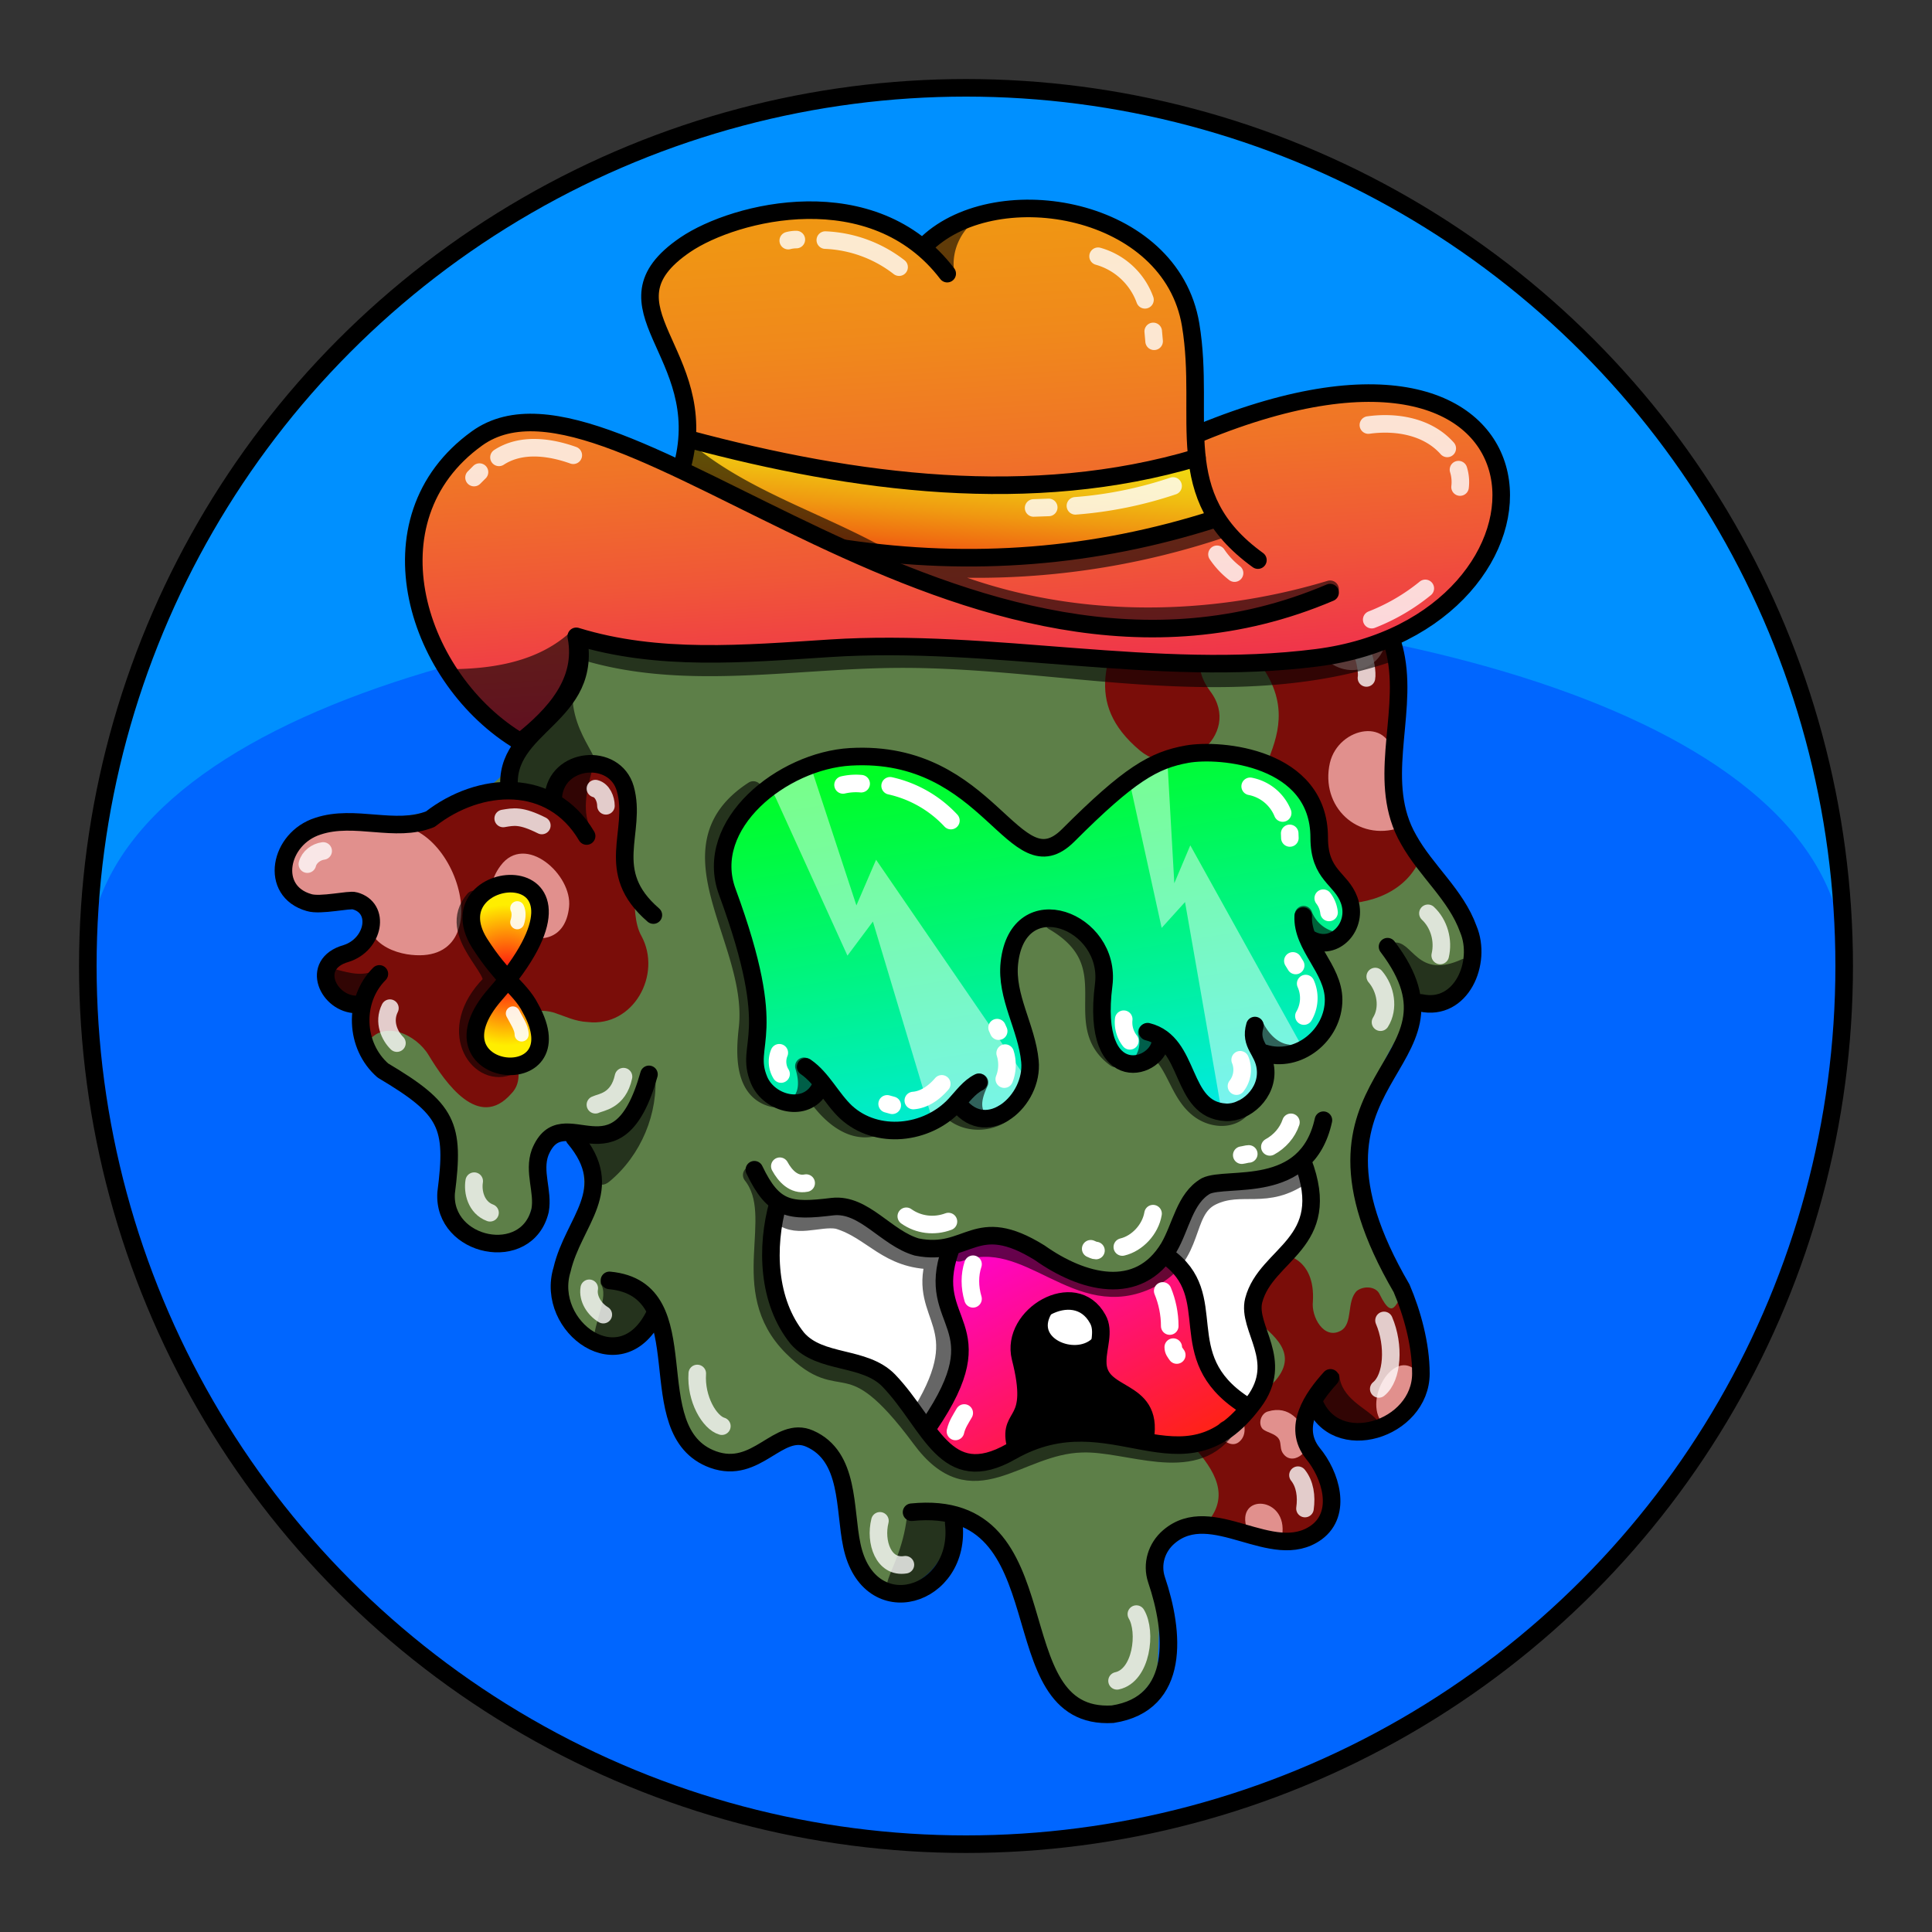 <svg version="1.1" id="Layer_1" xmlns="http://www.w3.org/2000/svg" x="0" y="0" viewBox="0 0 1100 1100" style="enable-background:new 0 0 1100 1100" xml:space="preserve" xmlns:xlink="http://www.w3.org/1999/xlink"><rect x="0" y="0" width="1100" height="1100" fill="#333333" stroke="none"/><path d="M50 550C50 274 274 50 550 50s500 224 500 500S50 826 50 550z" style="fill:#0090ff"/><path d="M1050 550c0 276-224 500-500 500S50 826 50 550s1000-276 1000 0z" style="fill:#06f"/><path d="M532 209c-68 59.6-70.9 20-120.8 36.5-19.6 10.9-14 30-9.7 39.6 11 23-50.8 9-69 40.3-10 18 0 42-7.5 61.8-9 19.6-34 35-37 52-43 48-154 7-119 70.4 6 11 33-6 39 9.1 7 17.5-39 29-21 46.7 18 5 20.7 39.9 57 63 14 20 3 51 19 69.1 36 38 46-25 41-34.3 4-39 44-10.6 22 38.7-23 52 11 74 36.5 56.6 24-9 13 39 23 50.9 19.5 37 55 12 67 12 18 .7 28 22 29.8 40.3 6.5 63 54 46 59 8 15.5-34 45 49 47 59.9 11 73 69 42 70.8 17.9 3-54-3-60 2-68.3 18.5-31 71 13 90.8-15.5 14-19.7-31-63.5 8-55.4 94 19 19-100.7 14-120.4-9-35.5 14-106 47-121.7 18-9 17-35.5 7-52.8-9.5-17-25-30.6-31-48.9-13.5-54 22-102-36-133.3-5-3-7-9.5-4-14.4 17-26 1-66-32-71.4-22-3-44 9-66.5 6.3C615 247 578.5 178 532 209z" style="fill:#5d7f48"/><path d="M800 739.3c-5-3.5-5.5 16-14.5-2.4-2-4.5-9-5-13-1.9-6 6-2 18.5-9 22.6-9.8 5.5-17-8-16-16.5 3-49-69.6-23-36 7.5 10.6 9.5 28 19.8 16 35.8-14 19-18-22-39-10.8-18 9-19.5 38-7 52.3 12 14 19 28.5 3 43.9 17-11 71 29.5 74-10.5 1-18-27-40.9-10-57.9 11.5 20.6 86 24.6 51.5-62.1zm9-251.4c-15 39-85 33-97-4-12-38 38-64 4-107.8-17-22-45-7-27 17.4 19 25-17 53-40 33.8-65.5-55 59.9-109-26-190.9 32 37 86-9.8 123 15.1 23 16 27 56 7 76.8 81 30.7 11 106.7 56 159.6zM209 594c9-14 28-5 35 6.7 9.7 16 28.5 43 47 22.1 7-7 4-17 .6-25.7-6.5-15 9-25 24-20.5 6 2 12 5 19 5.3 26 3 42.5-27 30.6-49-4-7-4-18-4-26.4-2-50-12-109-47-50.4-29-20.5-80 25-119 14.4-39-5-45 55-1.5 44.1 42.5 0 5 26-8 41 3 12 10.6 13 19 17.3 2.3 6.6 1.3 16.1 4.3 21.1z" style="fill:#7a0d09"/><path d="M710 870.6c-7-20.6 23.5-19 20 3.7l-20-3.7zm12-67c-4 1-6 7-3 10.1 2.5 2 7 2.5 9 5.4 1.5 2 .7 5 2 7.6 5 9 17 0 14.5-8.4C741 809 734 800 722 803.6zm65 6.7c-11-14 7-43 19.6-29.5 4 13.2-6.6 27.2-19.6 29.5zm-94-5.8c-6 7 6 23 13 16 8-7.5-4-27.5-13-16zm104-333.2c-24 8-45.5-12-39.8-37 5-20.9 36-26.5 36-1.3l3.8 38.3zm-66.4-7c-5 9.9 9 23 18 16 15.4-11.3-6.1-39.3-18-16zm6.9-141.3c-16 17.5 6 48 23 56.3s35-8 26-25.7c-11-17.6-27.5-23.6-49-30.6zm-66.9-70.9c-15 44 48 69 52 51 1-5-4-29 9.8-14 28 30 35-29 5-43.7-12.4-6.4-56.4 4.5-66.8 6.7zM212 532c4 6.5 12 10 19.6 11.3 57 9 26-88-17-71.5-17 1-42-6-52 12.5C149 530 219 497 212 532zm73-39.1c-23 30.7 35 62 39 23.5 2-18.4-25-42.4-39-23.5z" style="fill:#e1908d"/><style>.st40{fill:none;stroke:#000;stroke-width:10;stroke-linecap:round;stroke-linejoin:round;stroke-miterlimit:10}.st98{opacity:.6;enable-background:new}</style><g id="Outline"><path class="st98" d="M793 537c-1 .7-1 2-.5 3 5 10 11 35 25 30 8-2 21-13 18-22.4-.5-1-2-2-3-1.5-26 12-28-11-39-9.4v.3zm-34 274.5c6 5 26 8 25-3-6-7-20.6-12-21.5-26C750 772 744 803 759 811.5zm-219.3 52s1 .5 1 .8c9 13.5-3 36-18 40-34 6-9-6-6-44 .3-5.3 22.3 2.7 23 3.2zM342 731c5 7-4 22-4 33 8 13 29.6-5 33-14.9 2-12-17-21-28-20.2-1 .1-1 1.1-1 2.1zm31-120.2c2 23-8 47-26 61.9-13 10.9-17.5-30.6-8-27.9 6 4.2 28-18.8 34-34zm-157-59.9c-8 6-17 3-25 1-11 5 4 20 13.5 16 5-4 12-9 12-15.7-.5-.2-1.5-.2-.5-1.3zM337 473c-6-10-3-23 0-34 0-1 0-2-.6-2-9-9-23 11-19.8 20.7C318 463 338 475 337 472.8v.2z"/><path class="st98" d="M326 392c-2 29 24 45 7 44-7 2-14 1-15 11-1 11-24 0-24.5-1.3C285 433 317 404.5 326 392zm103-118c-9.9-4-16-16-18-25-4-6-9.9 1-11 6-7 54 29.5 28 29 19zm293 9c16 21 29.5 12 40 20.7 3 4 1 9.6-1 14-3 9-13 9-20 4.1-14.5-5.8-22-22.2-19-38.8z"/><path class="st40" d="M347 729c53.5 5 15 86 59 102 25 9 37-19.8 55-11.9 23 10.1 19.6 40 24 60.7 9.6 46 63 29.6 58-12.8"/><path class="st40" d="M519 861c89-9 47.5 119 114.5 115 39-6 35-47 25-76.5-3-9 0-18.5 7-24.5 24.5-21 59 15.5 84-2.5 15-11 8-33-2-45-12-15 0-32 10-43"/><path class="st40" d="M790 539c53 69.8-64 71 8 194.5 6 14 11 32 11 48.5 0 32-49 47.5-61 16"/><path class="st40" d="M721 287c2 51 64 31 74 88 6 34-11.5 71 7 103 10 18 27 31.5 34 51 8 19-4 47-27 42"/><path class="st40" d="M407 290.6c-16-8-12-29.9-2-41 17-15 40.5-10 61-6 29.8 1 49-29 75-38 50-17 81 55 133 44 23-5 48-11 69 1 25 14 33 55 10 75"/><path class="st40" d="M428 278c-16 26.5-51 17.5-76 28.5-20 10.5-28 33-23 55 10 47-43 51-39 88m25 4.5c1.5-23 35-26 41-5 7 25-13 47 16 72"/><path class="st40" d="M334 476c-20-34-61-31.5-89-9.6-20 8-43-3-64 4-22 7-28 37-5 43.5 6.5 2 23-2 26-1 15 4 11 25-5 30-21 6-10 29 6 29"/><path class="st40" d="M216 554.5c-15 15-14 41 2 55 37 22 41 31 36 69.7-2 31 46 41 53.5 10 2-10.8-4-22 0-33 13-32 44 20 62-44.5"/><path class="st40" d="M327 647.9c25 29.7-.5 47-7 75-10 32.5 34 65 53 25"/><path d="M729 262.5c9 4 16 13 18 22.5m-193-68c12.5 2 24.5 8 34 16m9 9 3 3m-163 10c-5.5-.9-12 .6-15.5 4M362 319.6c-9 2-14 10.7-16 19M339 449c4 1 6 6 6 9.8M308.5 470c-12-6-16-5-22-4M175 492c1-4 5-7 9-7.5m38 89.5c-4 8 0 16 4 19.9m44 78.6c-1 6 1 15 9 18m76-77.5c-3 14-13 14.5-16 16m4.5 119.5c-5-3-9-9-8-15M397 782c-1 14.5 7 28 14 30m90 53.9c-3 12 2 27 14.5 25M636 957c14-3 17-28 11-38m96-60.1c1-7 0-14-4-19m46-49.1c8-6.5 9-25 3-39M786 582c5-8 3-19-3-26m37-12c2-8.5-.6-18-7-24m-56-169c18 6 22 30 21 35" style="opacity:.788;fill:none;stroke:#fff;stroke-width:10;stroke-linecap:round;stroke-linejoin:round;stroke-miterlimit:10;enable-background:new"/></g><radialGradient id="a11" cx="288.494" cy="554.914" r="39.332" gradientTransform="matrix(1 0 0 1.019 0 -10.236)" gradientUnits="userSpaceOnUse"><stop offset="0" style="stop-color:#f01"/><stop offset="1" style="stop-color:#fe0"/></radialGradient><path style="fill:url(#a11);stroke:#000;stroke-width:10;stroke-linecap:round;stroke-linejoin:round;stroke-miterlimit:10" d="M273 536.9c-28-45 82-54 9 29.2-42 48 48 58 20 7.9-3-6-8-11-13-16.2-4-4.8-8.9-9.8-16-20.9z"/><path d="M269.9 512.1c-17 19.7 16 41 9 48.3-25.5 26-7 53 10 47" style="opacity:.6;fill:none;stroke:#000;stroke-width:10;stroke-linecap:round;stroke-linejoin:round;stroke-miterlimit:10"/><path d="M294.5 517.1c1 2 1 5 0 8M292 577c2 4 5 8 5 12" style="opacity:.89;fill:none;stroke:#fff;stroke-width:8;stroke-linecap:round;stroke-linejoin:round;stroke-miterlimit:10"/><style>.st40,.st68{fill:none;stroke-width:10;stroke-linecap:round;stroke-linejoin:round;stroke-miterlimit:10;stroke:#000}.st68{opacity:.6;enable-background:new}.st102{fill:#fff}</style><g id="Eye_Tounge"><path class="st102" d="M741 663c-20.5 18-46 0-62 23-25.5 38-1.5 18 5 70.8 5 44 32 46.5 36 30.2 4-15-5-30-5-46 .5-21.5 28-31 32-52 0-8 1-18.5-6-26zm-298 24c-5.5 29-5.5 79 32 84 33 7 44 42 54 38 25-30 12-78 7.5-98.7C509.5 705 492 683 443 687z"/><linearGradient id="SVGID_00000027599348716876755490000000517666610371899790_" gradientUnits="userSpaceOnUse" x1="561.184" y1="-370.643" x2="649.184" y2="-208.643" gradientTransform="translate(0 1066)"><stop offset="0" style="stop-color:#ff00d9"/><stop offset="1" style="stop-color:#ff2600"/></linearGradient><path style="fill:url(#SVGID_00000027599348716876755490000000517666610371899790_)" d="M531 815.6c7 14 29.5 21 42 9.8 17-28 4-62 14-75 17.5-22 49-7 39.7 21-7 20.1 19 13 26 44.3 15 20 79-8 41.5-29-9.6-11-14-84-39.7-66-34 28-86-40.9-114-8C529.6 747 564 751 531 815.6z"/><path class="st102" d="M600 744c-27 21 34 40.1 24 7-3-10-13-12-24-7.4v.4z"/><path d="M584 755c-7 13.5 2 47-5 67 2 1 7-9.6 63-3.5 19 2 4-25-6.5-26-7-5-11-13-11-21.5-16.5 1-32.5-11-40.5-16.2v.2z"/><path class="st68" d="M443 690.7c9 10 23 2 34 4 20 6 28 23 55 23-9.6 33 23 36-7 86M742 669c-21 15-35 4-52 12.3s-8.5 34-35 47c-42 20.8-69-29.7-109-15"/><path class="st68" d="M428 669c19 24-10 65 23 98 29.8 29.8 30.8-5 73 51.9 30 41 55 4 92 3.1 26-1 63 18 82-8"/><path d="M662 735c2.5 6 4 13 4 20m2 12c0 2 1 3 2 4.5m-116-51.7c-2 6-2 13 0 19.7M544 815c.9-4 3-7 5-10.5M735 639c-2 6-6.5 11-12 14m-12 4c-1 0-2.5.5-4 .7M656.5 691c-1.5 9-9 17-17.5 19m-15 2c-1 0-2-.6-3-1m-105-18.5c7 5 16 6 24 3M444 664c3 5.5 8 11 15 9.6" style="fill:none;stroke:#fff;stroke-width:10;stroke-linecap:round;stroke-linejoin:round;stroke-miterlimit:10"/><path class="st40" d="M429.5 666c11 23 20 24 44.5 21 18-2 30.5 18 48 23 29.8 6 33-19.7 70 3.3 24 17 56 26 73.5-3 7-12 9-28 21-35 12-6 57.5 6 67-37.5"/><path class="st40" d="M443 685c-7 25-6 56 11 77 13 15 38 9.7 52 24 24 25 32 62 69.8 40.4 58-33 97 27 138-28 18-24-4-42 0-58 7-27 46-32 28-79"/><path class="st40" d="M541 712c-15 43 28 40.9-12 99.6M664 715c33 23 2 57 44 84.5M578 822c-4-18 13-10 3-49-6-24 31-45.8 44-22 4 7 0 16 0 23.9-.5 22 32 14 27 44"/><path class="st40" d="M594 746c-11 20 18 32 31 20"/></g><defs><linearGradient id="zl" x1="574.42" y1="410.83" x2="618.38" y2="675.51" gradientUnits="userSpaceOnUse"><stop offset="0" stop-color="#00ff19"/><stop offset=".22" stop-color="#00fa46"/><stop offset=".7" stop-color="#00eeb6"/><stop offset="1" stop-color="#00e6ff"/></linearGradient><style>.zl-3{fill:none;stroke-linecap:round;stroke-linejoin:round;stroke-width:10px;stroke:#000}</style></defs><path d="M746.4 534.9c13.5 7.2 27.2-7.7 21.7-22.5-4.6-12.5-17-13.9-17-35.5 0-45.9-85.7-81.3-142.9-1.3-25.4 35.5-44.1-49.3-124-44.7-38.6 2.2-84.3 38.4-70.1 76.9 31 84.2 9.1 85.6 18.1 107.2 5.8 13.7 26.8 18.9 35.1 4.2 19.3 25.5 52.7 36.3 76.4 9.9 57.9 26.7 37.8-55 32.1-74.1-3.2-45.4 46.6-36.5 51.6-5.4 2.6 16.2-3.4 85.5 34.5 44.1 8.8 6 10.9 17.4 16.6 25.9 16.3 24.1 45.5 11.2 42.2-17 41.4 1.7 44.3-39.2 25.7-67.7Z" style="fill:url(#zl)"/><path d="M438.8 449.7a25.8 25.8 0 0 1 3.2 5.3l40.5 89.1 14.5-19.4 34 113.4s15.8-8.2 16.6-6.9c13.2 12.2 32.4-1.9 37.5-15.9l-86.3-125.8-11.2 26-25.8-78.5m180 6.5 1.7 3.3 17.9 81.5 13.3-14.7s20.7 118 20.7 118.8c22.6 2.6 24.8-13.8 24.4-31.7 8.1 1.5 14.9-1 21.4-5l-63.5-114.4-9.1 21.6-4-70.7" style="fill:#fff;opacity:.47"/><path class="zl-3" d="M458.7 607.4c9.5 6.5 14.6 17.9 23 25.8 17.5 16.1 46.2 12.8 62-4.2 4.3-4.6 8-10 13.6-12.8"/><path class="zl-3" d="M546 629c16.3 20.4 42.6-2.4 40.4-24.8-1.8-19.2-13.8-36.8-11.7-56 4.9-44.6 58.3-24.1 53.7 12.5-7.8 60.9 32.4 47.9 32.4 31.3"/><path class="zl-3" d="M653.4 587.4c25.2 6.3 18.1 44.5 44.5 45.9 11.1.6 24.3-10.8 22.6-25.1-1.2-10.5-9.2-13.3-6-24.3m5.2 15.7c19.4 6.2 39.7-10.2 39.6-30.5-.1-17.6-18.1-30.4-17.3-47.5"/><path class="zl-3" d="M746.4 534.9c13.5 7.2 27.2-7.7 21.7-22.5-4.6-12.5-17-13.9-17-35.5 0-45.9-56.4-50.9-75.3-47.5s-32.8 11.4-67.6 46.2c-30.9 30.9-44.1-49.3-124-44.7-38.6 2.2-84.3 38.4-70.1 76.9 31 84.2 9.1 85.6 18.1 107.2 5.8 13.7 26.8 18.9 34.5 4.6"/><path d="M428.9 449.8c-51.5 33.4 2.4 85.8-3.3 135.8-1.6 14-2.6 35.5 14.5 39.7m17.6-18.2c1.8 5.9 2.6 12.4-.2 17.8m100.2-8.6c-2.4 5.2-4.6 11.2-2.8 16.8m98-45.3a19.7 19.7 0 0 1-1.7 15.4m63.6-18.4c3.6 7 9.7 13.6 17.8 14.8m9.6-78.8a23.7 23.7 0 0 0 16.6 14.6m-292.7 90.2c7.1 9.4 17.8 19 30.4 16.6m45.9-9.1c7.6 6.5 19.7 6.8 28.5 1m28.9-109.4c42.3 24.6 7.5 57.5 35.3 77.9m26.3-2.6c8.7 9.5 10.9 24.3 22 32.1 7 4.9 17.3 5.9 23.4-.7" style="opacity:.6;stroke:#000;fill:none;stroke-linecap:round;stroke-linejoin:round;stroke-width:10px"/><path d="M711.8 447.7a25.1 25.1 0 0 1 18.5 15.2m4 11.6.1 2.6m19 34.3a16.1 16.1 0 0 1 3.3 8.1M743.4 560a20.2 20.2 0 0 1-1 18.5m-6.3-31.4 1.6 2.6m-31.6 53.7a15 15 0 0 1-2.1 15m-60.7-25.8a17 17 0 0 1-3.5-12.3m-133-132.9a67.2 67.2 0 0 1 34.6 19.8m-51.1-21a32.6 32.6 0 0 0-10.3.7m92.3 152.7a22.1 22.1 0 0 1-.5 14.8m-4.1-29.3.9 2m-32.4 30c-4.2 4.9-9.8 9-16.2 9.5m-12 2.7-2.9-.8m-60.4-17a13.3 13.3 0 0 1-1-12.1" style="stroke:#fff;fill:none;stroke-linecap:round;stroke-linejoin:round;stroke-width:10px"/><defs><linearGradient id="zbd" x1="531.69" y1="69.46" x2="554.66" y2="438.37" gradientUnits="userSpaceOnUse"><stop offset="0" stop-color="#f09a11"/><stop offset=".16" stop-color="#f09613"/><stop offset=".33" stop-color="#f0891b"/><stop offset=".51" stop-color="#f07427"/><stop offset=".69" stop-color="#f05638"/><stop offset=".87" stop-color="#f0304d"/><stop offset="1" stop-color="#f0115f"/></linearGradient><linearGradient id="zbd-2" x1="542.92" y1="235.77" x2="534.97" y2="331.83" gradientUnits="userSpaceOnUse"><stop offset="0" stop-color="#f0e511"/><stop offset=".12" stop-color="#f0e011"/><stop offset=".26" stop-color="#f0d211"/><stop offset=".42" stop-color="#f0ba11"/><stop offset=".58" stop-color="#f09911"/><stop offset=".75" stop-color="#f06e11"/><stop offset=".92" stop-color="#f03b11"/><stop offset="1" stop-color="#f02011"/></linearGradient><style>.zbd-3{fill:none;stroke-linecap:round;stroke-linejoin:round;stroke-width:10px;stroke:#000}</style></defs><path d="M263.9 257.4c-54.1 48.5-21.8 131.7 33.9 164.7 19.9-14.3 33.6-34.7 32.6-60.2 37.7 14.1 79.3 10.7 119.4 7.6 105.8-8.2 216.5 23.6 322.1.2 153.4-62 81.8-200-90.4-125C697.4 131.9 594 86.4 528 138.4c-47.8-30.3-205.7-25.9-141.5 78.4 3.3 15.6 6.2 33.1.3 48.3-38.6-17.2-85.3-41.2-122.9-7.7Z" style="fill:url(#zbd)"/><path d="M387.5 265c99.2 70 203.9 63.7 303.6 29.2a95.3 95.3 0 0 1-8.6-34.4c-93.1 29.5-196.1 15.3-289.1-8.6a118.9 118.9 0 0 1-5.9 13.8Z" style="fill:url(#zbd-2)"/><path class="zbd-3" d="M683.8 246.3c214-87.9 216.6 108.9 66 128.2-91.8 11.7-184.8-11.4-277.2-5.4-48.6 3.1-97.8 7.6-144.5-6.8 5.1 25.8-12.5 44.8-31.8 60.1-58.9-34.9-88.9-126.6-24.7-172.8 79.3-56.9 276.5 176.9 485.7 87.8"/><path class="zbd-3" d="M528 138.4c40.3-37.7 138.7-20.9 149.9 46.5 8.9 53.7-12.7 97.2 38.3 134M539.3 155.8c-42.1-55.2-120.8-35.7-149.2-16.4-51.9 35.4 15.5 61.1-1.5 125.5"/><path class="zbd-3" d="M681.5 260.6c-94.3 28.1-195.1 14.6-288.7-10.4M692 295.4c-69 22.1-138.6 27.5-210.7 16.9"/><path d="M330.6 370.2c56.7 18 118 5.8 177.5 5.1 47.2-.6 94.2 6.3 141.3 9.4s95.5 2.6 140.3-12.4m-32.4-36.8c-72.7 21.9-154 21.4-224.4-8l-18.3-5.5a438 438 0 0 0 179-20.1m-301.7-44.3c32.2 26.4 73.3 38.8 109.8 59" style="opacity:.6;stroke:#000;fill:none;stroke-linecap:round;stroke-linejoin:round;stroke-width:10px"/><path d="M779.1 242c15.9-2.2 33.8.8 44.9 13.3m6.4 12.1a23.7 23.7 0 0 1 .9 9.9M625.2 145.9a39.9 39.9 0 0 1 26.7 24.8m4.7 18 .5 5.6m-187.2-57.6a73.4 73.4 0 0 1 42 15.4m-58.5-15.7a18.2 18.2 0 0 0-4.6.6M326.4 259.2c-13.5-4.8-29.7-7-42.3 1.2m-11.1 8.4-3.1 3.1m398 4.8a228.8 228.8 0 0 1-55.6 11.3m-15.2.9-8.6.3m104.4 26.4a46.3 46.3 0 0 0 10 10.7m108.6 8.7a113.9 113.9 0 0 1-30.5 17.8" style="stroke:#fff;opacity:.8;fill:none;stroke-linecap:round;stroke-linejoin:round;stroke-width:10px"/><path d="M325.7 359c-18.8 17.9-45.4 21.9-69.6 22 4.6 14.5 20.5 27 32.9 35.9 5.1 4.3 11.5 2.1 15.8-2.5 12.7-13.5 30.7-35.8 20.9-55.4Zm217.8-203.1c-2.8-14 5.3-29 18.6-34.2a76.7 76.7 0 0 0-35.8 17.2" style="opacity:.6"/><circle cx="550" cy="550" r="500" style="fill:none;stroke:#000;stroke-width:10;stroke-linecap:round;stroke-linejoin:round;stroke-miterlimit:10"/></svg>